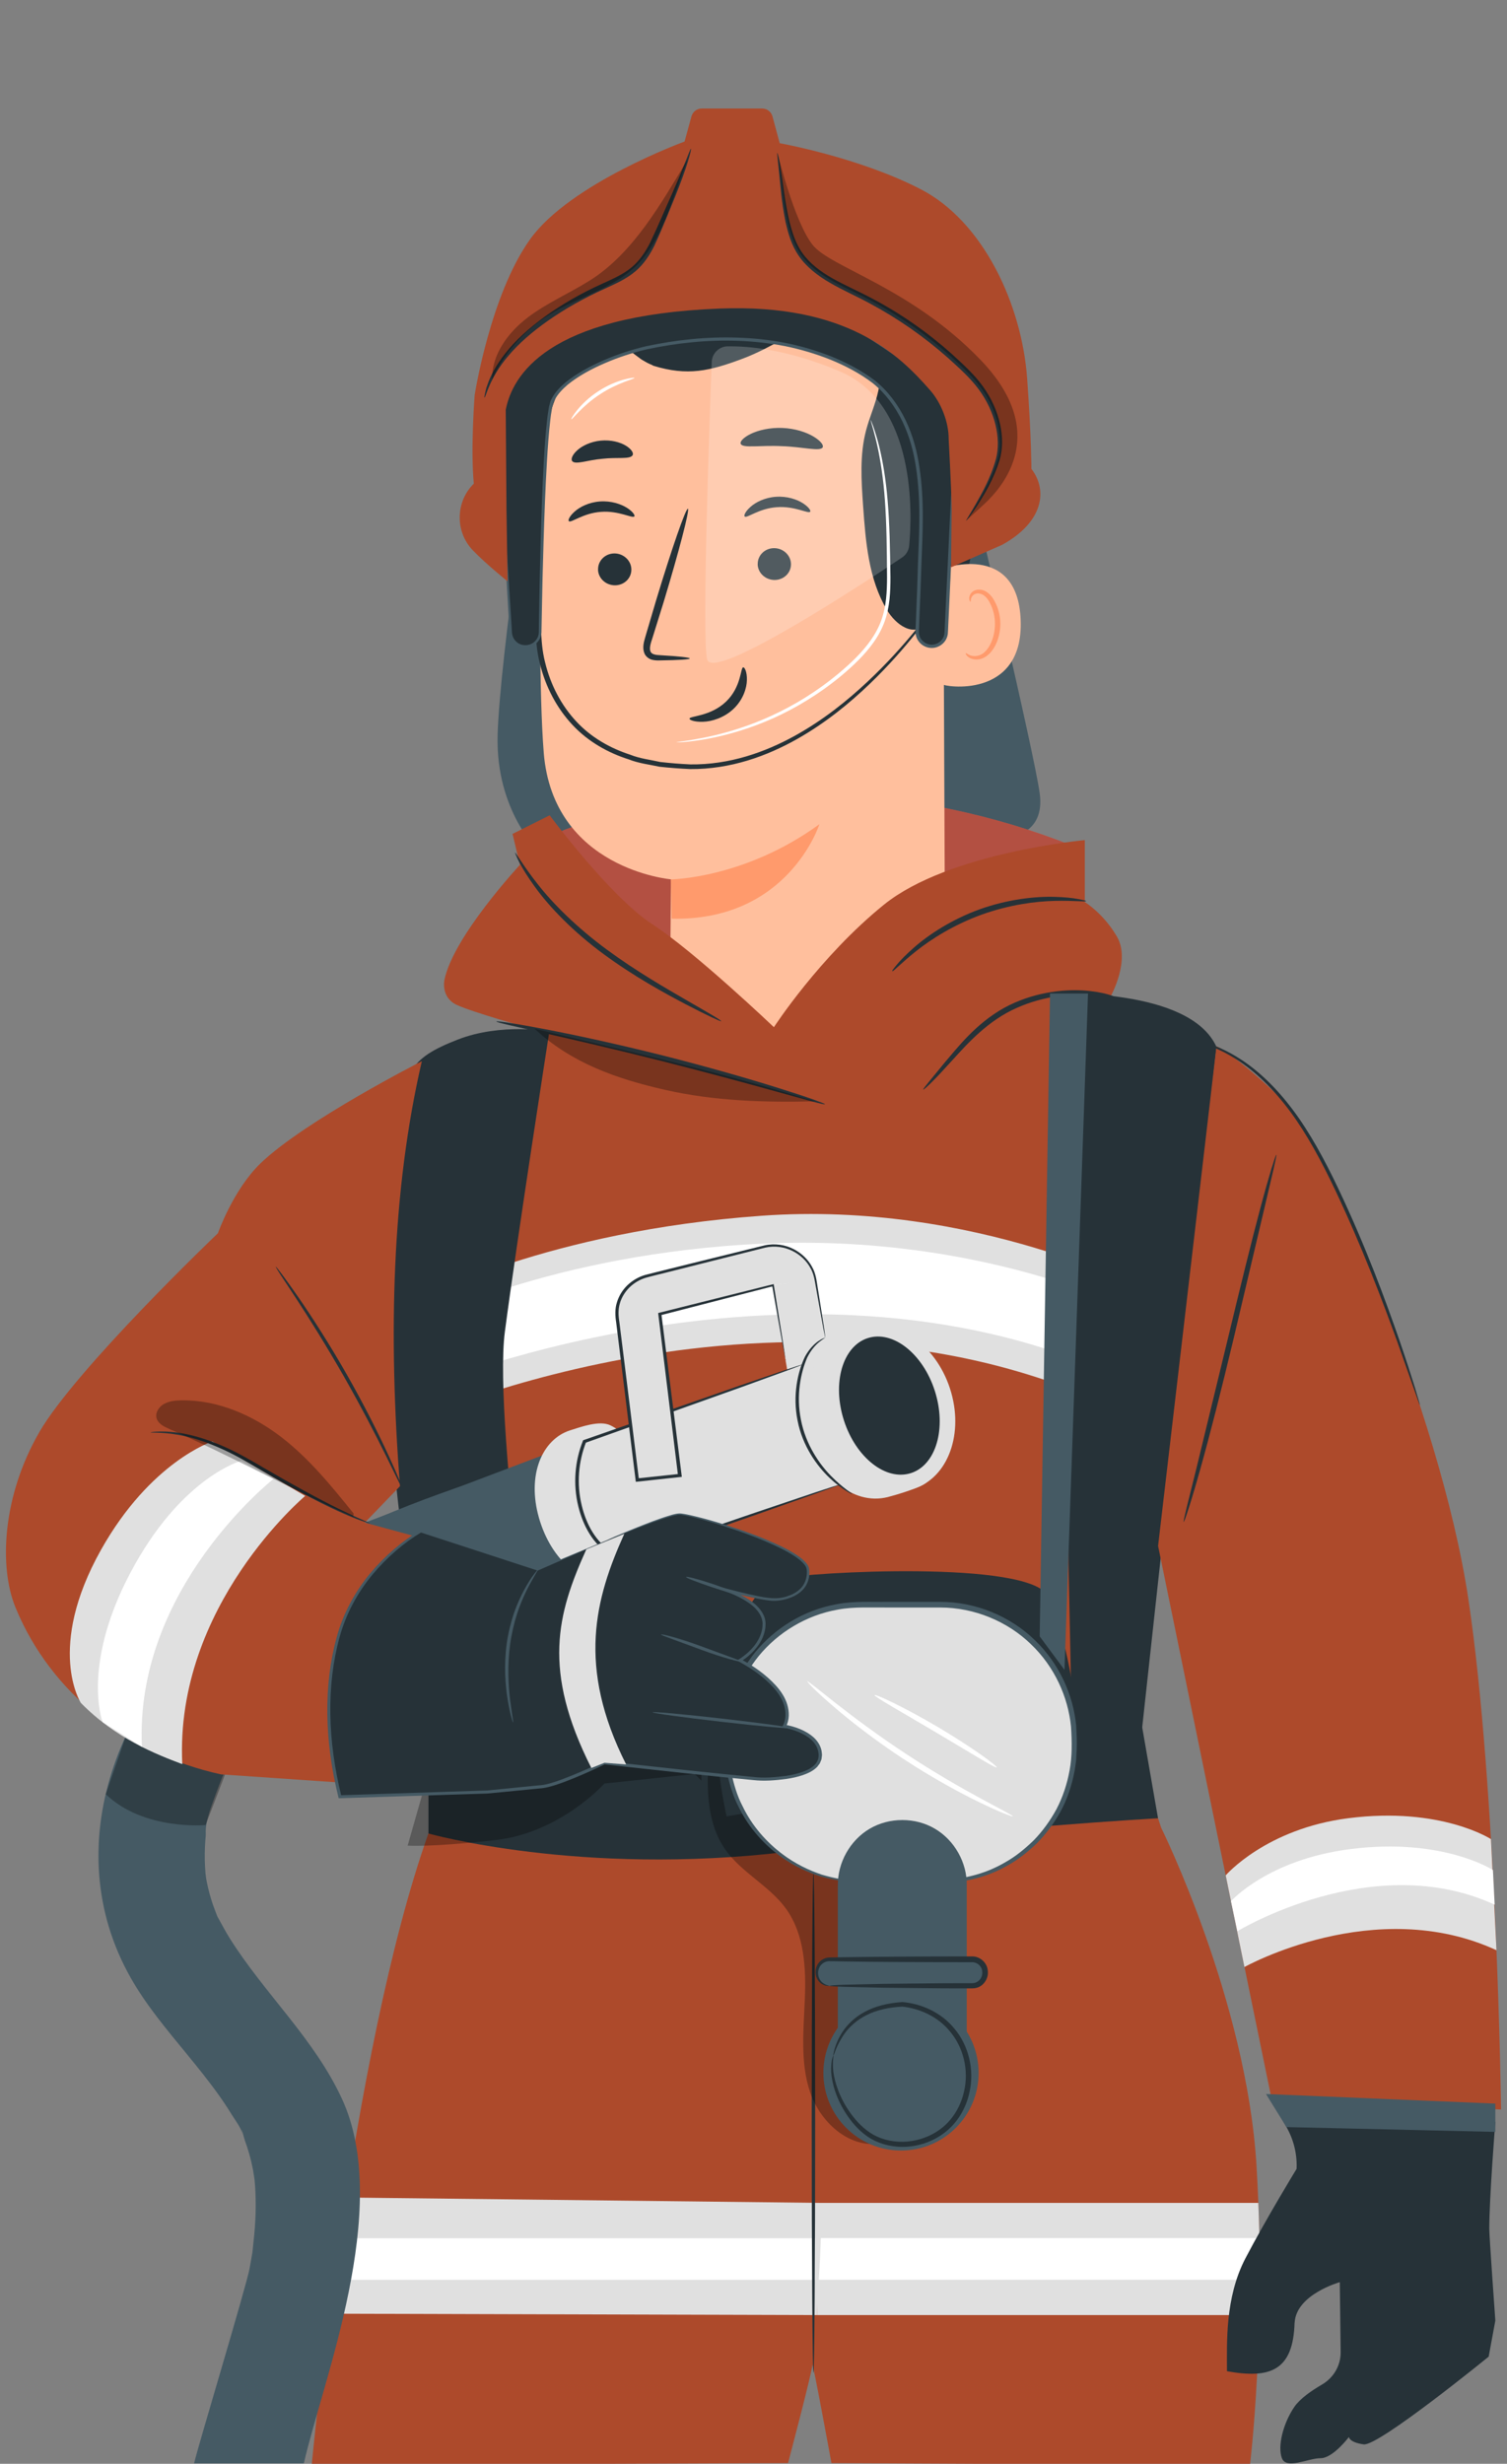 <svg width="216" height="353" viewBox="0 0 216 353" fill="none" xmlns="http://www.w3.org/2000/svg">
<rect x="0" y="0" width="216" height="353" fill="#808080" stroke="none"/>
<g clip-path="url(#clip0_947_10452)">
<path d="M166.44 261.883C166.44 261.883 178.673 286.607 180.097 310.298C181.521 333.989 179.16 353.188 179.16 353.188L119.173 352.902C119.173 352.902 116.439 337.984 116.439 338.844C116.439 339.704 112.951 352.902 112.951 352.902L44.678 353.169C44.678 353.169 50.173 294.262 61.402 262.696L87.033 255.948H164.481L166.44 261.893V261.883Z" fill="#AD4A2B"/>
<path d="M117.08 331.695H180.356C180.595 326.506 180.585 321.145 180.356 315.621H117.281L117.09 331.695H117.08Z" fill="#E0E0E0"/>
<path d="M117.08 320.667H180.528V326.63H117.08V320.667Z" fill="white"/>
<path d="M49.447 314.847L117.615 315.621C117.873 320.81 117.328 326.171 117.08 331.695L46.962 331.495L49.447 314.847Z" fill="#E0E0E0"/>
<path d="M48.577 320.686H116.841V326.64H47.621L48.577 320.686Z" fill="white"/>
<path d="M162.914 242.894L165.982 260.517C165.982 260.517 142.319 261.816 112.731 265.333C83.144 268.85 61.412 262.696 61.412 262.696V244.5L162.914 242.894Z" fill="#263238"/>
<path d="M116.592 268.344C116.459 268.344 116.344 284.38 116.344 304.162C116.344 323.945 116.459 339.981 116.592 339.981C116.726 339.981 116.841 323.945 116.841 304.162C116.841 284.38 116.726 268.344 116.592 268.344Z" fill="#263238"/>
<path d="M139.796 72.306C139.796 72.306 148.168 107.561 149.018 113.648C149.869 119.736 144.402 119.965 144.402 119.965L77.381 122.154C77.381 122.154 71.016 116.305 71.322 105.305C71.628 94.315 76.616 61.306 76.616 61.306L139.786 72.306H139.796Z" fill="#455A64"/>
<path d="M153.644 121.141C131.033 112.167 105.335 111.211 82.121 118.474C80.927 118.847 79.656 119.296 78.92 120.309C77.343 122.45 79.053 125.403 80.736 127.467C88.237 136.68 96.437 145.874 107.265 150.767C110.619 152.286 114.375 153.366 117.978 152.592C121.361 151.866 124.18 149.62 126.856 147.441C136.862 139.308 146.973 131.061 154.6 120.663" fill="#FF725E"/>
<g opacity="0.3">
<path d="M153.644 121.141C131.033 112.167 105.335 111.211 82.121 118.474C80.927 118.847 79.656 119.296 78.92 120.309C77.343 122.45 79.053 125.403 80.736 127.467C88.237 136.68 96.437 145.874 107.265 150.767C110.619 152.286 114.375 153.366 117.978 152.592C121.361 151.866 124.18 149.62 126.856 147.441C136.862 139.308 146.973 131.061 154.6 120.663" fill="black"/>
</g>
<path d="M78.422 90.54C74.055 82.484 71.838 73.28 72.067 64.125C72.153 60.551 72.66 56.833 74.638 53.842C76.721 50.698 84.185 47.162 87.482 45.346L85.762 57.502C85.762 57.502 78.986 65.406 78.575 66.285C78.164 67.164 78.422 90.54 78.422 90.54Z" fill="#263238"/>
<path d="M134.865 95.701C136.92 89.059 138.946 82.369 139.825 75.469C140.705 68.569 140.399 61.401 137.885 54.922C137.503 53.938 134.282 47.353 133.231 47.477C132.486 47.563 134.502 53.718 134.13 54.377C130.603 60.637 129.724 68.129 130.402 75.278C131.081 82.436 132.667 88.858 134.865 95.701Z" fill="#263238"/>
<path d="M135.172 69.162C135.487 51.73 125.605 37.013 108.174 37.175L106.559 37.28C90.351 38.379 77.707 51.74 77.497 67.977C77.306 83.086 77.287 99.791 77.936 107.847C79.274 124.524 96.152 125.986 96.152 125.986C96.19 125.986 95.932 153.443 95.932 153.443L135.525 154.465L135.172 69.152V69.162Z" fill="#FFBF9D"/>
<path d="M96.152 125.996C96.152 125.996 106.712 125.9 117.444 118.092C117.444 118.092 113.029 131.997 96.266 131.625L96.152 125.986V125.996Z" fill="#FF9A6C"/>
<path d="M85.715 81.614C85.754 82.876 86.862 83.879 88.181 83.86C89.5 83.841 90.532 82.809 90.494 81.547C90.455 80.286 89.347 79.282 88.038 79.292C86.719 79.311 85.687 80.353 85.725 81.614H85.715Z" fill="#263238"/>
<path d="M81.538 74.676C81.854 74.963 83.574 73.51 86.135 73.338C88.697 73.137 90.665 74.322 90.923 73.988C91.047 73.844 90.713 73.3 89.853 72.755C89.002 72.22 87.588 71.732 85.992 71.847C84.396 71.962 83.087 72.64 82.36 73.3C81.615 73.959 81.386 74.542 81.538 74.666V74.676Z" fill="#263238"/>
<path d="M108.594 80.849C108.632 82.111 109.74 83.114 111.059 83.095C112.378 83.076 113.41 82.044 113.372 80.782C113.334 79.521 112.225 78.517 110.916 78.537C109.597 78.556 108.565 79.597 108.603 80.859L108.594 80.849Z" fill="#263238"/>
<path d="M106.741 74.007C107.056 74.293 108.776 72.841 111.337 72.669C113.899 72.468 115.867 73.653 116.125 73.319C116.25 73.166 115.915 72.631 115.055 72.086C114.205 71.541 112.79 71.063 111.194 71.178C109.598 71.293 108.289 71.971 107.563 72.631C106.817 73.29 106.588 73.873 106.741 73.997V74.007Z" fill="#263238"/>
<path d="M98.876 94.344C98.876 94.2 97.26 94.028 94.661 93.875C94.002 93.856 93.371 93.761 93.228 93.321C93.046 92.862 93.266 92.136 93.533 91.352C94.04 89.728 94.575 88.017 95.129 86.23C97.337 78.948 98.885 72.975 98.598 72.889C98.302 72.803 96.276 78.632 94.069 85.924C93.543 87.721 93.036 89.431 92.549 91.066C92.348 91.83 91.985 92.7 92.386 93.656C92.597 94.133 93.103 94.458 93.524 94.544C93.954 94.64 94.317 94.63 94.642 94.621C97.251 94.582 98.866 94.487 98.866 94.344H98.876Z" fill="#263238"/>
<path d="M106.539 95.605C106.118 95.605 106.3 98.396 104.054 100.536C101.808 102.677 98.817 102.572 98.827 102.964C98.798 103.145 99.524 103.461 100.776 103.413C102.009 103.375 103.777 102.859 105.153 101.549C106.52 100.24 107.036 98.577 107.055 97.43C107.084 96.255 106.721 95.586 106.539 95.624V95.605Z" fill="#263238"/>
<path d="M106.166 63.59C106.463 64.268 109.005 63.762 112.044 63.924C115.083 64.02 117.568 64.737 117.921 64.087C118.074 63.771 117.615 63.15 116.583 62.538C115.561 61.927 113.974 61.392 112.149 61.315C110.333 61.239 108.699 61.64 107.628 62.156C106.558 62.672 106.033 63.265 106.166 63.59Z" fill="#263238"/>
<path d="M82.018 66.075C82.505 66.629 84.235 65.903 86.357 65.731C88.469 65.482 90.303 65.855 90.676 65.215C90.839 64.909 90.514 64.345 89.692 63.848C88.88 63.351 87.551 62.988 86.099 63.131C84.646 63.275 83.413 63.886 82.716 64.536C82.008 65.186 81.798 65.807 82.018 66.075Z" fill="#263238"/>
<path d="M134.646 81.614C134.923 81.471 145.885 77.447 146.296 88.877C146.707 100.317 135.143 98.367 135.105 98.042C135.076 97.717 134.646 81.614 134.646 81.614Z" fill="#FFBF9D"/>
<path d="M138.45 93.589C138.498 93.55 138.651 93.722 138.995 93.866C139.33 94.009 139.893 94.086 140.486 93.847C141.681 93.359 142.627 91.41 142.608 89.346C142.608 88.304 142.35 87.32 141.948 86.517C141.566 85.695 141.002 85.131 140.39 85.045C139.779 84.93 139.358 85.303 139.234 85.638C139.091 85.962 139.177 86.192 139.11 86.211C139.081 86.24 138.861 86.029 138.928 85.552C138.966 85.322 139.091 85.045 139.349 84.816C139.616 84.586 140.018 84.453 140.438 84.481C141.327 84.51 142.149 85.293 142.579 86.182C143.066 87.071 143.372 88.18 143.382 89.346C143.382 91.649 142.292 93.856 140.648 94.391C139.855 94.63 139.167 94.411 138.814 94.153C138.45 93.885 138.383 93.627 138.422 93.608L138.45 93.589Z" fill="#FF9A6C"/>
<path d="M84.386 48.844C82.504 47.869 87.903 41.724 92.395 39.536C99.19 36.229 109.635 34.021 116.019 35.656C123.713 37.615 130.154 41.237 134.177 48.079C138.201 54.922 139.854 62.978 139.854 70.92C139.854 73.338 139.672 75.87 138.43 77.954C136.901 80.525 133.881 82.207 134.11 85.685C134.196 86.956 133.862 88.256 133.021 89.212C130.985 91.496 128.367 89.47 127.134 87.405C124.496 82.99 124.076 77.648 123.713 72.525C123.454 68.884 123.206 65.157 124.143 61.631C124.649 59.71 125.5 57.885 125.901 55.935C126.302 53.985 126.188 51.797 124.936 50.249C124.735 50 124.401 49.685 123.98 49.331C120.664 46.579 116.105 45.853 112.082 47.401C105.698 49.857 94.794 53.555 91.86 51.443C87.645 48.414 86.594 46.388 86.594 46.388L84.386 48.853V48.844Z" fill="#263238"/>
<path d="M115.39 34.117C109.044 32.187 101.896 32.492 96.095 35.703C93.018 37.404 90.265 40.071 89.405 43.483C88.545 46.894 90.103 51.023 93.4 52.265L93.629 52.399C98.551 53.909 101.705 53.173 106.531 51.357C110.583 49.828 114.157 47.2 118.228 45.7C122.548 44.094 127.355 43.827 131.828 44.935C127.317 40.071 121.745 36.057 115.409 34.127L115.39 34.117Z" fill="#263238"/>
<path d="M136.126 83.755C136.126 83.755 136.145 83.631 136.165 83.373C136.174 83.076 136.193 82.694 136.203 82.216C136.222 81.146 136.26 79.645 136.298 77.725C136.356 73.739 136.432 68.005 136.528 60.8V60.733L136.489 60.675C133.355 55.62 129.599 49.58 125.413 42.833L125.327 42.689H125.155C114.748 42.106 102.697 41.428 89.661 40.711H89.48L89.356 40.835C84.826 45.614 80.114 50.574 75.278 55.677L75.164 55.801V55.973C75.278 58.276 75.393 60.742 75.508 63.227C75.852 70.624 76.196 77.839 76.521 84.806C76.607 86.545 76.683 88.275 76.769 89.986C76.817 91.677 76.951 93.465 77.391 95.108C78.203 98.424 79.818 101.483 82.064 103.872C84.309 106.28 87.196 107.876 90.12 108.803C91.563 109.376 93.083 109.539 94.535 109.854C96.017 110.017 97.479 110.122 98.912 110.189C104.723 110.237 109.941 108.306 114.174 105.927C118.437 103.528 121.848 100.67 124.639 98.004C127.43 95.328 129.609 92.796 131.3 90.674C132.992 88.552 134.196 86.813 134.989 85.618C135.381 85.016 135.668 84.558 135.859 84.242C136.04 83.927 136.136 83.755 136.117 83.755C136.107 83.755 136.002 83.898 135.782 84.204C135.553 84.538 135.238 84.978 134.855 85.532C134.024 86.689 132.781 88.39 131.061 90.483C129.341 92.566 127.133 95.051 124.333 97.679C121.533 100.298 118.121 103.098 113.907 105.43C109.711 107.742 104.589 109.596 98.931 109.52C97.526 109.453 96.084 109.338 94.64 109.176C93.226 108.851 91.735 108.698 90.34 108.134C87.501 107.217 84.74 105.678 82.599 103.365C80.458 101.072 78.91 98.128 78.136 94.927C77.715 93.312 77.601 91.697 77.543 89.967C77.467 88.256 77.39 86.526 77.304 84.787C76.98 77.811 76.645 70.586 76.301 63.189C76.186 60.704 76.072 58.238 75.957 55.935L75.852 56.231C80.678 51.128 85.38 46.158 89.91 41.38L89.614 41.504C102.649 42.183 114.71 42.804 125.117 43.349L124.859 43.196C129.102 49.914 132.896 55.925 136.069 60.962L136.031 60.828C136.031 68.005 136.031 73.73 136.031 77.696C136.04 79.626 136.059 81.136 136.059 82.207C136.069 82.694 136.078 83.076 136.088 83.373C136.088 83.64 136.107 83.774 136.117 83.774L136.126 83.755Z" fill="#263238"/>
<path d="M75.382 50.564L87.309 45.585C87.424 45.537 87.548 45.499 87.682 45.47L107.015 41.351C107.398 41.265 107.799 41.294 108.172 41.437L121.79 46.454C121.943 46.512 122.086 46.588 122.22 46.674L135.447 55.466C135.982 55.82 136.316 56.403 136.374 57.034L136.89 63.571C136.89 63.657 136.89 63.743 136.89 63.829L135.628 90.616C135.581 91.725 134.663 92.604 133.545 92.604C132.36 92.604 131.414 91.62 131.462 90.435L131.758 83.238C131.815 75.048 134.271 59.624 123.157 53.268C112.042 46.913 99.695 48.49 93.923 49.57C88.16 50.64 80.553 53.995 79.129 57.521C77.925 60.493 77.514 83.516 77.409 90.568C77.389 91.706 76.462 92.614 75.325 92.614H75.268C74.169 92.614 73.251 91.754 73.194 90.654L71.33 59.566C71.311 59.261 71.359 58.955 71.474 58.668L74.245 51.73C74.456 51.214 74.857 50.793 75.373 50.583L75.382 50.564Z" fill="#263238"/>
<path d="M75.383 50.564C75.383 50.564 75.135 50.612 74.772 50.927C74.59 51.08 74.389 51.309 74.246 51.634C74.112 51.959 73.959 52.332 73.787 52.752C73.443 53.603 73.013 54.654 72.507 55.897C72.258 56.518 71.981 57.187 71.694 57.903C71.561 58.267 71.369 58.611 71.283 59.041C71.207 59.471 71.283 59.901 71.293 60.331C71.694 67.307 72.268 77.371 72.984 89.794C73.023 90.186 73.004 90.559 73.08 90.989C73.166 91.409 73.386 91.801 73.692 92.107C74.303 92.738 75.288 92.939 76.119 92.633C76.96 92.336 77.591 91.496 77.61 90.578C77.629 89.747 77.639 88.906 77.658 88.055C77.715 84.653 77.801 81.117 77.916 77.457C78.031 73.796 78.164 70.012 78.394 66.122C78.508 64.173 78.642 62.204 78.871 60.216C78.919 59.719 78.996 59.222 79.082 58.735C79.12 58.486 79.168 58.238 79.235 58.018C79.302 57.789 79.349 57.55 79.483 57.34C79.913 56.48 80.63 55.744 81.394 55.094C82.981 53.823 84.816 52.838 86.737 52.017C88.658 51.185 90.684 50.526 92.767 50.038C96.953 49.15 101.359 48.672 105.812 48.834C108.039 48.92 110.285 49.159 112.502 49.589C114.719 50.038 116.917 50.688 119.048 51.539C121.17 52.408 123.243 53.488 125.078 54.883C126.885 56.327 128.299 58.238 129.322 60.34C130.344 62.453 130.965 64.737 131.3 67.04C131.644 69.343 131.768 71.665 131.768 73.978C131.768 76.291 131.653 78.575 131.567 80.859C131.51 83.143 131.424 85.398 131.329 87.635L131.262 89.307C131.262 89.871 131.147 90.396 131.281 91.037C131.415 91.639 131.806 92.183 132.342 92.499C132.867 92.824 133.527 92.919 134.119 92.766C134.712 92.614 135.237 92.222 135.553 91.696C135.705 91.429 135.811 91.142 135.849 90.836C135.887 90.521 135.878 90.282 135.897 89.995C135.944 88.906 136.002 87.826 136.05 86.746C136.25 82.436 136.441 78.221 136.632 74.102C136.728 72.047 136.824 70.012 136.91 68.005C136.957 67.001 137.005 66.008 137.043 65.014C137.053 64.507 137.11 64.058 137.091 63.504C137.053 63.016 137.015 62.529 136.977 62.041C136.9 61.067 136.824 60.102 136.747 59.146C136.709 58.668 136.671 58.19 136.632 57.712L136.575 57.005C136.556 56.747 136.489 56.489 136.384 56.25C136.183 55.772 135.763 55.38 135.361 55.142L134.196 54.367C133.421 53.851 132.647 53.345 131.883 52.838C128.825 50.812 125.881 48.863 123.043 46.98C122.68 46.751 122.364 46.502 121.925 46.301C121.523 46.13 121.131 46.005 120.74 45.862C119.956 45.575 119.182 45.288 118.417 45.011C116.888 44.447 115.388 43.903 113.926 43.368C112.463 42.832 111.04 42.307 109.644 41.8C109.3 41.676 108.947 41.542 108.612 41.418C108.278 41.294 107.905 41.141 107.513 41.141C107.112 41.122 106.758 41.246 106.414 41.313C106.07 41.389 105.716 41.466 105.382 41.533C102.639 42.125 100.049 42.679 97.631 43.205C95.213 43.731 92.958 44.218 90.884 44.667C89.852 44.887 88.858 45.107 87.912 45.308C87.425 45.394 86.976 45.614 86.565 45.785C86.144 45.967 85.733 46.139 85.332 46.311C82.13 47.668 79.645 48.729 77.944 49.446C77.113 49.809 76.473 50.077 76.033 50.277C75.603 50.468 75.383 50.573 75.383 50.573C75.383 50.573 75.613 50.497 76.052 50.325C76.501 50.143 77.151 49.885 77.983 49.541C79.693 48.834 82.188 47.812 85.408 46.493C85.81 46.33 86.221 46.158 86.651 45.977C87.09 45.795 87.492 45.604 87.969 45.527C88.916 45.327 89.909 45.126 90.942 44.906C93.016 44.467 95.271 43.998 97.689 43.492C100.107 42.985 102.696 42.441 105.449 41.858C105.793 41.781 106.137 41.714 106.49 41.638C106.844 41.571 107.188 41.466 107.513 41.475C107.848 41.475 108.153 41.609 108.507 41.743C108.851 41.867 109.195 42.001 109.539 42.125C110.925 42.641 112.358 43.167 113.811 43.712C115.273 44.256 116.764 44.811 118.293 45.374C119.058 45.661 119.832 45.948 120.615 46.235C120.998 46.378 121.409 46.521 121.781 46.674C122.116 46.818 122.479 47.095 122.833 47.324C125.661 49.207 128.605 51.175 131.653 53.202C132.418 53.708 133.183 54.224 133.957 54.74L135.123 55.514C135.524 55.753 135.811 56.04 135.992 56.441C136.078 56.632 136.136 56.843 136.145 57.053L136.202 57.76C136.241 58.238 136.279 58.716 136.317 59.194C136.394 60.149 136.47 61.114 136.537 62.089C136.575 62.577 136.613 63.064 136.652 63.551C136.671 63.991 136.613 64.517 136.604 65.004C136.556 65.989 136.508 66.992 136.46 67.995C136.365 70.002 136.269 72.028 136.164 74.093C135.964 78.212 135.763 82.426 135.562 86.736C135.514 87.816 135.457 88.896 135.409 89.986C135.381 90.549 135.4 91.046 135.132 91.457C134.884 91.878 134.473 92.193 133.995 92.308C133.039 92.575 131.95 91.925 131.749 90.941C131.644 90.482 131.749 89.89 131.749 89.336L131.816 87.663C131.911 85.427 132.007 83.162 132.064 80.888C132.15 78.613 132.265 76.31 132.265 73.987C132.265 71.665 132.141 69.314 131.787 66.982C131.453 64.641 130.822 62.309 129.771 60.14C128.72 57.98 127.257 56.002 125.384 54.511C123.473 53.068 121.38 51.988 119.22 51.099C117.051 50.239 114.824 49.58 112.578 49.13C110.323 48.691 108.058 48.452 105.812 48.375C101.301 48.213 96.886 48.7 92.643 49.599C90.531 50.096 88.486 50.764 86.536 51.615C84.586 52.456 82.723 53.46 81.079 54.769C80.286 55.447 79.531 56.202 79.053 57.168C78.91 57.397 78.852 57.664 78.785 57.913C78.699 58.171 78.661 58.419 78.623 58.678C78.537 59.184 78.46 59.681 78.413 60.188C78.183 62.194 78.05 64.173 77.944 66.122C77.725 70.021 77.6 73.815 77.495 77.476C77.39 81.136 77.323 84.681 77.266 88.074C77.256 88.925 77.237 89.766 77.228 90.597C77.228 91.362 76.692 92.069 75.985 92.317C75.288 92.575 74.447 92.413 73.94 91.878C73.682 91.62 73.501 91.295 73.424 90.941C73.357 90.607 73.357 90.177 73.329 89.794C72.545 77.371 71.914 67.307 71.484 60.34C71.475 59.901 71.388 59.48 71.455 59.098C71.522 58.716 71.723 58.353 71.847 57.989C72.134 57.273 72.392 56.604 72.641 55.973C73.128 54.731 73.539 53.67 73.883 52.81C74.045 52.389 74.198 52.007 74.322 51.682C74.456 51.367 74.647 51.137 74.81 50.975C75.154 50.659 75.402 50.593 75.393 50.573L75.383 50.564Z" fill="#455A64"/>
<path d="M72.488 58.706C73.444 53.871 78.28 45.174 103.147 44.209C121.429 43.502 128.826 50.784 133.336 55.935C134.894 57.712 135.993 60.493 135.974 62.902C135.974 62.902 136.404 70.738 136.404 73.223L136.318 81.279L143.639 78.059C149.497 74.838 150.233 70.299 147.834 67.183C147.834 67.183 147.834 62.72 147.222 54.224C146.448 43.54 140.886 31.747 132.037 27.15C123.187 22.553 111.757 20.518 111.757 20.518L110.725 16.695C110.543 16.016 109.941 15.548 109.244 15.548H100.576C99.888 15.548 99.286 16.016 99.104 16.685L98.12 20.279C98.12 20.279 81.739 26.261 76.005 34.251C70.262 42.231 68.035 56.604 68.035 56.604C68.035 56.604 67.433 64.211 67.911 69.295C65.273 71.895 65.206 76.186 67.777 78.852C69.698 80.849 72.756 83.296 72.756 83.296L72.594 72.917L72.488 58.735V58.706Z" fill="#AD4A2B"/>
<path d="M138.449 74.628C138.449 74.628 138.63 74.466 138.908 74.102C139.185 73.739 139.576 73.195 140.054 72.468C140.962 71.006 142.367 68.875 143.294 65.855C144.173 62.758 143.313 58.725 140.867 55.342C139.634 53.632 138.019 52.179 136.375 50.669C134.703 49.178 132.887 47.735 130.937 46.378C128.988 45.021 127 43.817 125.022 42.775C123.043 41.715 121.065 40.873 119.316 39.88C117.567 38.895 116.029 37.71 115.025 36.277C114.003 34.853 113.534 33.209 113.152 31.747C112.464 28.765 112.244 26.261 111.957 24.55C111.824 23.69 111.709 23.031 111.604 22.582C111.499 22.133 111.441 21.903 111.413 21.913C111.355 21.922 111.48 22.869 111.652 24.589C111.843 26.299 111.977 28.813 112.607 31.871C112.961 33.381 113.41 35.092 114.49 36.659C115.56 38.226 117.175 39.488 118.963 40.52C120.75 41.571 122.728 42.422 124.668 43.473C126.618 44.515 128.567 45.709 130.498 47.047C132.418 48.385 134.215 49.809 135.868 51.271C137.503 52.752 139.108 54.186 140.284 55.792C142.644 58.984 143.514 62.854 142.759 65.731C141.947 68.655 140.628 70.834 139.796 72.325C138.936 73.816 138.411 74.618 138.458 74.647L138.449 74.628Z" fill="#263238"/>
<g opacity="0.3">
<path d="M138.45 74.628C138.45 74.628 143.352 67.852 143.352 63.676C143.352 62.892 143.266 62.127 143.142 61.401C142.607 58.467 141.087 55.801 138.994 53.67C134.55 49.14 129.342 45.336 123.637 42.46C120.492 40.883 117.062 39.468 114.95 36.697C112.255 33.161 112.283 26.576 111.433 21.884C111.433 21.884 113.812 31.727 116.479 35.092C119.078 38.36 130.47 41.122 140.504 51.52C150.539 61.917 143.821 69.677 141.097 72.2C139.95 73.261 138.45 74.618 138.45 74.618V74.628Z" fill="black"/>
</g>
<path d="M69.44 56.957C69.621 57.034 70.061 54.224 72.918 50.918C75.709 47.611 80.678 44.065 86.728 41.342C88.238 40.654 89.776 39.965 91.047 38.895C92.319 37.825 93.169 36.458 93.819 35.149C95.052 32.483 95.979 30.084 96.82 28.048C97.632 26.013 98.234 24.34 98.588 23.165C98.951 21.989 99.094 21.33 99.037 21.311C98.98 21.292 98.741 21.922 98.291 23.06C97.842 24.197 97.173 25.831 96.294 27.828C95.396 29.807 94.392 32.253 93.159 34.814C92.51 36.076 91.697 37.328 90.541 38.293C89.385 39.268 87.913 39.927 86.393 40.615C80.267 43.368 75.231 47.057 72.479 50.554C71.103 52.294 70.261 53.909 69.879 55.094C69.64 55.667 69.583 56.155 69.497 56.461C69.43 56.776 69.411 56.948 69.44 56.957Z" fill="#263238"/>
<g opacity="0.3">
<path d="M75.576 45.537C78.366 43.397 81.654 42.011 84.616 40.138C90.752 36.258 94.785 29.119 98.502 22.945C96.428 28.364 95.272 32.999 92.319 36.831C89.041 41.065 83.269 42.288 78.71 45.098C75.155 47.296 72.269 50.564 70.539 54.368C70.453 50.851 72.775 47.688 75.566 45.547L75.576 45.537Z" fill="black"/>
</g>
<path d="M159.224 142.691C159.224 142.691 162.062 137.588 160.103 134.214C158.144 130.841 155.487 129.245 155.487 129.245V120.367C155.487 120.367 135.963 122.144 126.722 129.598C117.49 137.053 110.924 147.173 110.924 147.173C110.924 147.173 99.561 136.346 93.521 132.437C87.481 128.528 78.785 116.812 78.785 116.812L73.462 119.478L74.522 123.912C74.522 123.912 64.937 134.205 63.695 140.426C63.695 140.426 63.16 142.911 65.472 143.981C67.785 145.052 75.803 147.288 75.803 147.288C75.803 147.288 65.902 156.94 63.647 164.223C61.392 171.505 56.24 221.038 59.442 230.795C62.634 240.562 65.472 244.48 65.472 244.48L161.699 242.865L166.43 144.144L158.526 142.615" fill="#AD4A2B"/>
<path d="M163.583 203.663C115.312 178.061 58.994 203.663 58.994 203.663L60.475 186.069C60.475 186.069 78.403 176.398 109.138 174.19C139.872 171.973 164.481 185.047 164.481 185.047L163.592 203.673L163.583 203.663Z" fill="#E0E0E0"/>
<path d="M159.683 197.002C113.266 176.14 59.289 199.315 59.289 199.315L59.691 189.653C59.691 189.653 78.794 179.542 109.529 178.175C140.264 176.809 161.489 187.436 161.489 187.436L159.673 197.002H159.683Z" fill="white"/>
<path d="M151.474 142.376C151.474 142.376 170.55 141.497 174.363 150.002L162.914 254.802L153.816 255.939L151.465 142.376H151.474Z" fill="#263238"/>
<path d="M78.737 147.776C78.737 147.776 71.847 146.514 65.597 148.951C58.42 151.751 57.98 153.663 57.072 162.369C56.164 171.065 55.62 183.031 55.62 197.175C55.62 211.319 61.937 248.246 61.937 255.949L78.279 255.48C78.279 255.48 70.605 204.141 72.363 190.81C74.121 177.478 78.737 147.776 78.737 147.776Z" fill="#263238"/>
<path d="M71.15 146.361C71.141 146.419 71.8 146.6 72.995 146.877C74.352 147.193 76.053 147.575 78.07 148.034C82.361 148.999 88.267 150.365 94.765 152C101.264 153.643 107.122 155.239 111.356 156.415C113.353 156.969 115.035 157.428 116.373 157.801C117.558 158.116 118.227 158.269 118.246 158.212C118.265 158.154 117.625 157.906 116.469 157.495C115.312 157.084 113.621 156.53 111.518 155.87C107.323 154.551 101.474 152.86 94.966 151.216C88.458 149.582 82.504 148.301 78.184 147.47C76.025 147.059 74.266 146.743 73.052 146.562C71.839 146.371 71.16 146.294 71.15 146.352V146.361Z" fill="#263238"/>
<path d="M73.816 122.154C73.816 122.154 73.978 122.679 74.437 123.559C74.895 124.428 75.641 125.661 76.683 127.085C78.747 129.952 82.168 133.507 86.516 136.699C90.855 139.891 95.137 142.233 98.243 143.867C99.8 144.679 101.071 145.31 101.96 145.73C102.849 146.151 103.355 146.361 103.375 146.313C103.432 146.208 101.549 145.119 98.51 143.37C95.481 141.611 91.276 139.213 86.985 136.059C82.694 132.905 79.272 129.484 77.122 126.741C74.953 124.017 73.93 122.087 73.806 122.154H73.816Z" fill="#263238"/>
<path d="M127.907 139.146C128.012 139.241 129.178 137.961 131.337 136.25C133.488 134.539 136.737 132.485 140.684 131.051C144.64 129.627 148.444 129.13 151.196 129.073C153.949 129.006 155.659 129.245 155.679 129.101C155.679 129.044 155.268 128.949 154.493 128.805C153.729 128.652 152.592 128.538 151.187 128.499C148.387 128.413 144.459 128.834 140.397 130.287C136.345 131.758 133.058 133.947 130.955 135.801C129.904 136.728 129.101 137.54 128.604 138.142C128.098 138.744 127.84 139.088 127.887 139.127L127.907 139.146Z" fill="#263238"/>
<path d="M132.333 156.109C132.409 156.185 133.766 154.924 135.754 152.716C137.77 150.566 140.389 147.307 144.279 145.128C148.187 142.987 152.344 142.443 155.24 142.481C158.174 142.51 159.952 143.073 159.98 142.93C159.999 142.882 159.569 142.691 158.767 142.462C157.964 142.232 156.76 142.003 155.259 141.907C152.278 141.726 147.977 142.185 143.887 144.421C139.806 146.714 137.235 150.107 135.324 152.334C133.451 154.637 132.256 156.013 132.333 156.099V156.109Z" fill="#263238"/>
<g opacity="0.3">
<path d="M101.521 252.498C101.683 249.612 102.075 246.525 103.958 244.327C105.764 242.215 108.689 241.307 111.47 241.374C114.251 241.441 116.936 242.349 119.526 243.362C123.664 244.977 127.955 247.127 130.057 251.036C132.303 255.212 131.481 260.316 130.593 264.97C128.375 276.629 126.168 288.288 123.951 299.948L126.072 307.115C121.638 307.784 117.548 304.009 116.114 299.766C114.681 295.513 115.178 290.897 115.359 286.415C115.541 281.933 115.292 277.136 112.674 273.495C110.275 270.159 106.232 268.296 103.901 264.913C101.454 261.377 101.282 256.78 101.521 252.489V252.498Z" fill="black"/>
</g>
<path d="M153.978 243.047C153.978 243.047 152.745 233.939 150.213 228.711C147.68 223.484 116.028 225.223 111.737 226.179C107.456 227.125 104.608 235.669 103.174 242.865C101.741 250.061 104.149 260.239 104.149 260.239L137.856 254.639L153.978 243.037V243.047Z" fill="#263238"/>
<path d="M152.574 239.253L155.947 142.347H150.5L149.019 234.455L152.574 239.253Z" fill="#455A64"/>
<path d="M123.406 229.916H134.731C145.361 229.916 153.978 238.533 153.978 249.163V250.339C153.978 260.969 145.361 269.586 134.731 269.586H123.406C112.776 269.586 104.159 260.969 104.159 250.339V249.163C104.159 238.533 112.776 229.916 123.406 229.916Z" fill="#E0E0E0"/>
<path d="M123.406 269.586C123.425 269.462 121.322 269.634 117.796 268.592C116.066 268.009 113.992 267.082 111.938 265.496C109.902 263.919 107.828 261.701 106.423 258.758C105.659 257.315 105.181 255.662 104.808 253.941C104.493 252.202 104.426 250.348 104.522 248.418C104.636 244.604 106.07 240.572 108.765 237.246C111.479 233.939 115.512 231.416 120.109 230.613C122.383 230.183 124.801 230.346 127.267 230.317C129.723 230.317 132.207 230.317 134.721 230.317C139.671 230.308 144.421 232.324 147.756 235.564C151.139 238.784 153.089 243.123 153.509 247.376C153.653 249.507 153.682 251.657 153.309 253.636C152.946 255.633 152.315 257.516 151.426 259.207C150.518 260.88 149.419 262.38 148.186 263.651C146.915 264.884 145.587 265.973 144.173 266.767C141.372 268.439 138.419 269.118 135.849 269.309C133.259 269.442 130.975 269.385 129.14 269.433C127.343 269.462 125.929 269.49 124.887 269.509C124.438 269.528 124.075 269.538 123.778 269.548C123.53 269.557 123.406 269.576 123.406 269.586C123.406 269.595 123.53 269.614 123.778 269.624C124.075 269.634 124.438 269.643 124.887 269.662C125.929 269.681 127.343 269.71 129.14 269.739C130.994 269.739 133.23 269.844 135.877 269.748C138.505 269.605 141.554 268.946 144.459 267.254C145.931 266.451 147.307 265.343 148.636 264.081C149.916 262.772 151.073 261.243 152.028 259.513C152.965 257.774 153.634 255.815 154.016 253.75C154.092 253.225 154.198 252.709 154.245 252.173C154.274 251.638 154.303 251.103 154.331 250.558C154.379 249.498 154.312 248.408 154.255 247.29C153.844 242.865 151.827 238.345 148.311 234.981C144.841 231.607 139.891 229.486 134.73 229.505C132.217 229.505 129.723 229.505 127.276 229.505C124.839 229.543 122.393 229.371 119.984 229.83C115.196 230.671 111.011 233.318 108.21 236.768C105.42 240.237 103.967 244.442 103.872 248.379C103.786 250.329 103.872 252.24 104.216 254.047C104.617 255.824 105.133 257.525 105.926 258.997C107.408 262.017 109.568 264.263 111.68 265.84C113.811 267.426 115.942 268.324 117.719 268.879C119.516 269.366 120.959 269.548 121.934 269.586C122.383 269.586 122.746 269.595 123.043 269.605C123.291 269.605 123.415 269.605 123.415 269.586H123.406Z" fill="#455A64"/>
<path d="M120.091 270.159C120.034 266.891 121.84 263.661 124.659 262.008C127.478 260.354 131.186 260.354 133.996 262.008C136.815 263.661 138.631 266.891 138.564 270.15V294.462H120.081V270.15L120.091 270.159Z" fill="#455A64"/>
<path d="M139.348 280.729H118.925C117.912 280.729 117.08 281.551 117.08 282.573V282.688C117.08 283.701 117.902 284.533 118.925 284.533H139.348C140.361 284.533 141.192 283.711 141.192 282.688V282.573C141.192 281.56 140.37 280.729 139.348 280.729Z" fill="#455A64"/>
<path d="M118.925 284.523C118.925 284.523 118.734 284.485 118.418 284.37C118.112 284.255 117.654 283.978 117.405 283.414C117.166 282.879 117.176 281.971 117.807 281.407C118.122 281.121 118.543 280.958 119.039 280.996C119.584 280.996 120.148 281.016 120.741 281.025C125.5 281.102 132.084 281.14 139.348 281.14C140.074 281.13 140.724 281.723 140.781 282.42C140.886 283.166 140.456 283.844 139.806 284.064C139.644 284.122 139.491 284.141 139.3 284.141H138.669C138.249 284.141 137.828 284.141 137.417 284.141C136.595 284.141 135.792 284.141 134.999 284.15C131.893 284.179 129.074 284.208 126.637 284.236C124.382 284.284 122.489 284.332 120.999 284.36C119.67 284.408 118.934 284.466 118.934 284.513C118.934 284.561 119.67 284.618 120.999 284.666C122.489 284.705 124.382 284.743 126.637 284.791C129.074 284.819 131.893 284.848 134.999 284.877C135.792 284.877 136.595 284.877 137.417 284.886C137.828 284.886 138.249 284.886 138.669 284.886H139.3C139.539 284.886 139.806 284.857 140.055 284.781C141.068 284.485 141.746 283.338 141.574 282.306C141.479 281.216 140.475 280.289 139.348 280.308C132.084 280.308 125.5 280.356 120.741 280.423C120.148 280.433 119.584 280.442 119.039 280.452C118.457 280.433 117.864 280.672 117.501 281.054C116.727 281.837 116.794 282.908 117.119 283.519C117.463 284.169 118.017 284.418 118.371 284.494C118.734 284.571 118.925 284.513 118.925 284.494V284.523Z" fill="#263238"/>
<path d="M129.141 308.119C122.997 308.119 118.017 303.138 118.017 296.995C118.017 290.851 122.997 285.871 129.141 285.871C135.284 285.871 140.265 290.851 140.265 296.995C140.265 303.138 135.284 308.119 129.141 308.119Z" fill="#455A64"/>
<path d="M115.694 240.896C115.694 240.896 115.99 241.307 116.631 241.929C117.271 242.559 118.227 243.439 119.45 244.48C121.877 246.573 125.385 249.316 129.484 252.011C133.584 254.696 137.493 256.828 140.379 258.223C141.822 258.921 143.007 259.456 143.839 259.79C144.67 260.125 145.138 260.297 145.167 260.239C145.215 260.125 143.447 259.236 140.637 257.716C137.827 256.197 133.995 254.008 129.924 251.332C125.853 248.657 122.326 246.009 119.813 244.041C117.3 242.072 115.78 240.801 115.694 240.887V240.896Z" fill="white"/>
<path d="M125.365 242.875C125.26 243.075 129.235 245.293 134.052 248.15C138.878 250.998 142.73 253.416 142.863 253.225C142.988 253.053 139.318 250.329 134.463 247.462C129.618 244.595 125.47 242.684 125.375 242.875H125.365Z" fill="white"/>
<path d="M119.449 294.472C119.449 294.472 119.354 294.672 119.249 295.083C119.163 295.494 119.096 296.115 119.134 296.908C119.249 298.495 119.86 300.798 121.485 303.168C122.297 304.344 123.358 305.548 124.849 306.437C126.34 307.287 128.203 307.717 130.124 307.564C132.036 307.411 134.023 306.695 135.658 305.347C137.292 304 138.458 302.031 138.936 299.862C139.729 296.507 138.783 292.981 136.776 290.63C134.788 288.202 131.892 287.065 129.36 286.845H129.331H129.312C127.276 286.979 125.413 287.447 123.941 288.25C122.469 289.034 121.428 290.114 120.778 291.088C120.128 292.082 119.803 292.942 119.631 293.545C119.459 294.147 119.421 294.472 119.449 294.481C119.564 294.529 119.774 293.162 121.093 291.308C121.762 290.4 122.785 289.426 124.199 288.718C125.604 288.002 127.391 287.591 129.36 287.495H129.312C131.72 287.753 134.387 288.852 136.202 291.108C138.047 293.315 138.907 296.564 138.171 299.68C137.722 301.687 136.652 303.512 135.17 304.745C133.689 305.987 131.854 306.666 130.076 306.828C128.299 306.991 126.569 306.618 125.183 305.854C123.807 305.07 122.766 303.942 121.953 302.834C120.329 300.597 119.66 298.39 119.449 296.87C119.268 295.332 119.535 294.481 119.449 294.462V294.472Z" fill="#263238"/>
<g opacity="0.3">
<path d="M116.841 157.791C109.645 157.972 102.382 157.753 95.358 156.157C88.333 154.561 81.882 152.296 76.617 147.384C89.805 150.576 102.535 153.404 115.494 157.409" fill="black"/>
</g>
<g opacity="0.2">
<path d="M104.303 49.618C103.051 49.647 102.057 50.631 102.009 51.883C101.694 60.255 100.585 91.228 101.35 94.477C102.143 97.832 124.468 83.105 129.284 79.884C129.877 79.492 130.249 78.862 130.316 78.154C130.727 73.787 131.396 57.885 120.377 53.211C112.827 50.01 107.198 49.57 104.303 49.627V49.618Z" fill="white"/>
</g>
<path d="M96.954 106.366C96.954 106.366 97.183 106.366 97.613 106.347C98.043 106.318 98.683 106.27 99.496 106.156C101.13 105.946 103.481 105.515 106.29 104.627C109.1 103.747 112.369 102.381 115.685 100.326C117.348 99.304 119.02 98.118 120.654 96.761C122.269 95.395 123.904 93.885 125.222 92.021C125.882 91.094 126.417 90.091 126.799 89.04C127.172 87.988 127.382 86.909 127.497 85.848C127.717 83.716 127.602 81.671 127.583 79.731C127.516 75.851 127.354 72.344 126.99 69.42C126.637 66.495 126.111 64.163 125.643 62.587C125.404 61.803 125.213 61.191 125.05 60.79C124.897 60.389 124.811 60.178 124.792 60.178C124.773 60.178 124.831 60.408 124.955 60.819C125.079 61.23 125.251 61.841 125.452 62.634C125.863 64.221 126.321 66.543 126.637 69.458C126.952 72.373 127.076 75.861 127.115 79.731C127.115 81.671 127.22 83.716 127 85.79C126.885 86.823 126.685 87.864 126.321 88.868C125.958 89.871 125.442 90.827 124.802 91.735C123.531 93.531 121.925 95.032 120.329 96.379C118.724 97.727 117.07 98.912 115.436 99.934C112.158 101.979 108.947 103.365 106.176 104.283C103.404 105.21 101.072 105.678 99.457 105.955C98.655 106.108 98.024 106.175 97.594 106.242C97.164 106.309 96.944 106.347 96.944 106.366H96.954Z" fill="white"/>
<path d="M81.883 60.073C82.007 60.169 83.46 58.133 86.002 56.489C88.525 54.817 90.971 54.301 90.933 54.148C90.933 54.024 88.353 54.339 85.725 56.078C83.087 57.789 81.768 60.035 81.883 60.083V60.073Z" fill="white"/>
<path d="M34.175 228.892C44.047 221.411 55.477 216.51 67.385 212.507C71.169 211.235 75.957 213.939 76.827 217.497C77.811 221.518 75.518 224.925 71.466 226.286C69.057 227.095 66.668 227.958 64.298 228.847C64.202 228.883 64.126 228.91 64.049 228.936C63.973 228.972 63.877 229.008 63.763 229.052C63.371 229.212 62.979 229.372 62.587 229.532C61.221 230.102 59.864 230.689 58.526 231.302C54.072 233.348 49.839 235.714 45.825 238.427C45.557 238.623 45.127 238.917 45.032 238.988C44.707 239.237 44.382 239.486 44.057 239.744C43.092 240.509 42.145 241.301 41.237 242.119C40.32 242.937 39.441 243.791 38.59 244.672C38.189 245.081 37.807 245.499 37.424 245.926C37.367 245.988 37.252 246.104 37.138 246.229C35.57 247.812 34.366 249.973 33.286 251.868C32.818 252.686 32.388 253.531 31.967 254.376C31.939 254.439 31.91 254.483 31.881 254.537C31.862 254.59 31.843 254.652 31.814 254.723C31.547 255.417 31.26 256.111 31.012 256.814C30.41 258.53 29.387 260.861 29.492 262.702C29.492 262.693 29.492 262.684 29.492 262.667C29.492 262.782 29.492 262.898 29.492 262.969C29.444 263.512 29.397 264.054 29.378 264.597C29.32 265.86 29.349 267.132 29.454 268.395C29.454 268.44 29.511 268.849 29.549 269.151C29.597 269.409 29.645 269.685 29.655 269.721C29.875 270.788 30.161 271.846 30.515 272.887C30.696 273.412 30.907 273.928 31.098 274.444C31.117 274.488 31.126 274.524 31.145 274.568C31.174 274.622 31.212 274.684 31.251 274.755C31.795 275.725 32.302 276.703 32.894 277.655C37.931 285.687 45.108 292.154 49.065 300.827C56.213 316.5 46.178 341.326 43.55 352.943H27.82C28.393 350.417 35.322 327.53 35.781 324.986C35.895 324.345 36 323.705 36.115 323.065C36.144 322.922 36.163 322.807 36.182 322.718C36.182 322.629 36.201 322.531 36.211 322.406C36.373 320.921 36.535 319.426 36.602 317.932C36.66 316.66 36.669 315.397 36.612 314.125C36.583 313.493 36.545 312.862 36.478 312.239C36.459 312.052 36.268 310.958 36.287 310.985C36.125 310.176 35.943 309.366 35.714 308.566C35.542 307.952 35.341 307.347 35.121 306.742C34.978 306.351 34.385 304.011 34.777 305.817C34.567 304.856 33.688 303.753 33.172 302.908C32.589 301.956 31.967 301.031 31.317 300.115C29.894 298.123 28.345 296.21 26.788 294.307C23.921 290.811 20.977 287.324 18.76 283.419C7.97 264.41 17.145 241.781 34.175 228.883V228.892Z" fill="#455A64"/>
<g opacity="0.3">
<path d="M29.473 261.483C29.473 261.483 20.633 262.32 15.157 257.063L18.043 248.746L32.827 252.748L29.473 261.475V261.483Z" fill="black"/>
</g>
<path d="M116.851 183.245L119.97 201.716L113.899 202.604L110.781 184.133L116.851 183.245Z" fill="#E0E0E0"/>
<path d="M79.54 207.837L52.293 218.165L77.074 224.907L86.64 222.354L79.54 207.837Z" fill="#455A64"/>
<path d="M118.099 204.008C116.262 197.57 118.853 191.342 123.888 190.097C128.923 188.852 134.494 193.061 136.332 199.499C138.17 205.938 135.578 212.166 130.543 213.411C125.509 214.656 119.937 210.447 118.099 204.008Z" fill="#E0E0E0"/>
<path d="M115.187 204.608C117.118 211.378 122.183 215.745 127.219 214.5C128.366 214.215 131.204 213.343 132.246 212.765C135.725 210.835 134.903 205.329 133.412 200.099C132.16 195.704 129.723 191.453 126.521 189.932C124.792 189.113 121.886 190.189 120.157 190.732C115.675 192.146 113.257 197.848 115.187 204.617V204.608Z" fill="#E0E0E0"/>
<path d="M77.247 217.461C78.986 223.563 83.564 227.504 88.103 226.383C89.136 226.125 90.971 225.912 91.745 225.209C94.382 222.852 95.032 218.102 93.694 213.387C92.557 209.42 90.368 205.586 87.473 204.208C85.915 203.469 83.287 204.439 81.729 204.928C77.687 206.209 75.498 211.35 77.247 217.453V217.461Z" fill="#E0E0E0"/>
<path d="M92.547 222.576L122.737 211.867L116.296 195.046L85.724 205.898C80.85 207.624 78.356 212.667 80.105 217.239C81.911 221.954 87.53 224.364 92.557 222.585L92.547 222.576Z" fill="#E0E0E0"/>
<path d="M5.638 205.186C10.932 196.06 31.231 176.695 31.231 176.695C31.231 176.695 33.429 170.433 37.357 166.662C43.75 160.533 60.465 152.038 60.465 152.038C56.174 170.513 55.639 191.097 57.33 212.934L52.294 218.156L62.462 220.922L50.622 255.524L31.671 254.225C18.291 251.308 7.272 242.448 2.312 230.529C2.283 230.466 2.264 230.413 2.236 230.351C-0.192 224.489 0.353 214.295 5.647 205.178L5.638 205.186Z" fill="#AD4A2B"/>
<path d="M120.816 203.034C122.355 208.424 126.579 212.054 130.258 211.146C133.938 210.239 135.667 205.133 134.129 199.743C132.59 194.352 128.366 190.723 124.687 191.63C121.007 192.538 119.278 197.644 120.816 203.034Z" fill="#263238"/>
<path d="M118.264 191.657C118.264 191.657 117.872 191.755 117.289 192.155C116.706 192.555 115.97 193.285 115.387 194.361C114.327 196.54 113.591 199.921 114.317 203.541C115.024 207.179 117.098 210.043 118.885 211.733C119.783 212.587 120.605 213.183 121.198 213.557C121.79 213.93 122.144 214.099 122.154 214.073C122.211 214.002 120.844 213.237 119.143 211.502C117.452 209.794 115.492 206.983 114.804 203.452C114.088 199.938 114.766 196.629 115.703 194.495C116.219 193.445 116.888 192.707 117.413 192.28C117.939 191.853 118.293 191.684 118.273 191.639L118.264 191.657Z" fill="#263238"/>
<path d="M120.261 212.738C120.261 212.738 120.184 212.747 120.041 212.792C119.869 212.845 119.668 212.907 119.41 212.987C118.818 213.183 118.024 213.441 117.011 213.77C114.89 214.482 111.898 215.487 108.219 216.732C104.502 218.004 100.086 219.508 95.193 221.18C93.97 221.598 92.709 222.034 91.428 222.47C90.797 222.683 90.166 222.897 89.526 223.119C89.421 223.146 89.335 223.101 89.153 223.03C88.991 222.977 88.838 222.914 88.685 222.843C88.37 222.71 88.073 222.559 87.787 222.381C85.417 221.002 84.04 218.405 83.391 215.736C82.617 212.605 82.913 209.367 84.012 206.601L83.868 206.734C92.833 203.532 100.641 200.748 106.26 198.746C109.012 197.741 111.22 196.941 112.797 196.371C113.523 196.096 114.106 195.882 114.536 195.713C114.928 195.562 115.138 195.473 115.129 195.464C115.129 195.455 114.909 195.509 114.507 195.642C114.068 195.784 113.475 195.98 112.73 196.229C111.153 196.772 108.917 197.537 106.145 198.48C100.507 200.445 92.68 203.185 83.687 206.316L83.582 206.352L83.544 206.45C82.406 209.296 82.1 212.623 82.894 215.843C83.238 217.23 83.754 218.565 84.509 219.774C85.254 220.984 86.277 222.043 87.519 222.763C87.825 222.95 88.15 223.11 88.475 223.252C88.637 223.324 88.8 223.395 88.972 223.448C89.106 223.502 89.354 223.608 89.603 223.555C90.348 223.324 90.931 223.101 91.59 222.879C92.871 222.434 94.123 221.998 95.346 221.571C100.23 219.863 104.626 218.333 108.334 217.035C111.994 215.736 114.966 214.686 117.078 213.939C118.072 213.575 118.865 213.29 119.448 213.076C119.697 212.979 119.897 212.907 120.06 212.845C120.194 212.792 120.261 212.756 120.261 212.747V212.738Z" fill="#263238"/>
<path d="M91.314 212.054L97.411 211.395L94.544 188.259L111.01 184.15C110.886 184.185 110.762 184.15 110.724 184.123L116.869 183.403C116.611 181.739 115.607 180.263 114.107 179.346C112.692 178.475 111.03 178.217 109.424 178.617L92.786 182.771C89.966 183.474 88.093 186.035 88.428 188.74L91.314 212.045V212.054Z" fill="#E0E0E0"/>
<path d="M112.588 194.886C112.588 194.886 112.588 194.823 112.578 194.699C112.559 194.556 112.54 194.379 112.502 194.156C112.426 193.649 112.32 192.946 112.187 192.048C111.89 190.18 111.46 187.503 110.916 184.122L110.896 183.98L110.744 184.016C106.367 185.11 100.852 186.489 94.507 188.081L94.335 188.125L94.354 188.285C95.176 195.019 96.141 202.909 97.183 211.422L97.402 211.173C95.462 211.377 93.398 211.6 91.305 211.822L91.582 212.026C91.391 210.505 91.191 208.878 90.99 207.232C90.474 203.096 89.977 199.049 89.489 195.144C89.241 193.196 89.002 191.274 88.773 189.397C88.62 188.446 88.591 187.574 88.859 186.702C89.107 185.848 89.604 185.065 90.244 184.434C90.894 183.811 91.687 183.331 92.557 183.073C93.436 182.824 94.363 182.61 95.243 182.388C97.02 181.943 98.74 181.507 100.403 181.089C103.729 180.253 106.825 179.47 109.664 178.759C111.049 178.438 112.473 178.67 113.601 179.239C114.738 179.808 115.608 180.671 116.124 181.614C116.688 182.548 116.783 183.562 116.955 184.478C117.118 185.394 117.271 186.231 117.405 186.987C117.672 188.472 117.892 189.637 118.035 190.456C118.112 190.829 118.169 191.132 118.217 191.354C118.255 191.559 118.284 191.657 118.293 191.657C118.293 191.657 118.293 191.55 118.265 191.345C118.236 191.114 118.188 190.821 118.141 190.438C118.016 189.611 117.835 188.446 117.596 186.96C117.472 186.204 117.338 185.359 117.194 184.443C117.041 183.535 116.955 182.477 116.382 181.49C115.847 180.502 114.949 179.586 113.764 178.972C112.588 178.358 111.069 178.1 109.597 178.43C106.758 179.123 103.652 179.888 100.317 180.716C98.654 181.125 96.924 181.552 95.147 181.997C94.258 182.228 93.369 182.424 92.433 182.681C91.496 182.957 90.636 183.473 89.929 184.14C89.231 184.816 88.706 185.661 88.428 186.586C88.123 187.503 88.171 188.534 88.314 189.451C88.543 191.328 88.782 193.249 89.021 195.197C89.499 199.102 90.005 203.14 90.512 207.285C90.713 208.922 90.913 210.55 91.104 212.08L91.133 212.311L91.382 212.284C93.475 212.062 95.548 211.831 97.479 211.626L97.727 211.6L97.699 211.377C96.628 202.865 95.644 194.983 94.793 188.25L94.64 188.454C100.977 186.818 106.472 185.403 110.849 184.274L110.667 184.167C111.269 187.538 111.737 190.216 112.072 192.075C112.234 192.973 112.368 193.667 112.464 194.165C112.512 194.387 112.54 194.565 112.578 194.699C112.607 194.823 112.626 194.877 112.626 194.877L112.588 194.886Z" fill="#263238"/>
<g opacity="0.3">
<path d="M100.535 254.065L86.639 255.533C86.639 255.533 80.342 262.569 71.072 263.628C61.801 264.686 58.428 264.437 58.428 264.437L62.461 250.276L93.54 248.123L100.535 255.133" fill="black"/>
</g>
<path d="M87.147 220.611C87.147 220.611 95.595 216.999 97.344 216.928C99.093 216.857 115.607 221.696 115.836 224.907C116.065 228.118 113.093 229.043 111.268 229.186C109.443 229.328 103.087 227.513 103.317 227.584C103.546 227.656 109.443 229.328 109.519 232.583C109.595 235.839 106.059 237.894 106.059 237.894C106.059 237.894 111.736 240.767 112.663 244.432C113.122 246.246 112.434 247.323 112.434 247.323C112.434 247.323 117.518 248.097 117.594 251.423C117.671 254.75 110.742 254.892 109.223 254.892C107.703 254.892 86.65 252.553 86.65 252.553C86.65 252.553 80.38 255.595 77.867 255.951C75.354 256.307 69.954 256.734 69.954 256.734L48.748 257.41C48.748 257.41 44.82 243.738 49.302 232.13C52.57 223.662 60.33 219.392 60.33 219.392L77.083 224.907L87.156 220.611H87.147Z" fill="#263238"/>
<path d="M87.146 220.611C86.477 220.886 83.371 222.176 77.026 224.818H77.102C72.763 223.368 67.096 221.491 60.368 219.25L60.292 219.223L60.225 219.259C57.645 220.788 55.227 222.861 53.077 225.396C50.964 227.94 49.225 231.036 48.279 234.496C46.349 241.425 46.501 249.413 48.499 257.472L48.537 257.641H48.728C54.701 257.445 60.961 257.25 67.431 257.045C68.243 257.018 69.055 256.992 69.868 256.965C70.68 256.885 71.502 256.805 72.324 256.734C73.968 256.574 75.621 256.413 77.284 256.244C78.115 256.209 78.985 255.951 79.769 255.702C80.571 255.435 81.355 255.133 82.129 254.821C83.687 254.19 85.216 253.496 86.745 252.766L86.602 252.793C87.089 252.847 87.615 252.909 88.15 252.962C94.887 253.692 101.481 254.439 107.894 255.035C109.528 255.222 111.143 255.088 112.73 254.875C113.523 254.759 114.307 254.59 115.071 254.332C115.826 254.065 116.572 253.727 117.145 253.131L117.508 252.642C117.594 252.455 117.661 252.268 117.738 252.082C117.776 251.886 117.785 251.69 117.814 251.494C117.824 251.299 117.776 251.112 117.766 250.916C117.642 250.151 117.202 249.457 116.638 248.942C115.473 247.901 113.972 247.385 112.472 247.1L112.634 247.429C113.188 246.38 113.141 245.241 112.835 244.209C112.52 243.169 111.898 242.261 111.191 241.479C109.748 239.904 107.999 238.694 106.164 237.707V238.063C107.187 237.431 108.028 236.648 108.687 235.732C109.337 234.816 109.739 233.74 109.729 232.646C109.729 231.507 109.012 230.52 108.2 229.817C107.359 229.114 106.403 228.59 105.428 228.154C104.941 227.94 104.444 227.744 103.938 227.575L103.555 227.451L103.46 227.424L103.412 227.406H103.393C103.345 227.086 103.498 227.825 103.269 227.753L103.45 227.807L104.205 228.011C105.209 228.278 106.212 228.527 107.196 228.75C108.19 228.972 109.165 229.177 110.159 229.301C111.162 229.461 112.204 229.283 113.112 228.972C114.039 228.661 114.89 228.118 115.415 227.344C115.922 226.561 116.094 225.654 115.979 224.791C115.893 224.32 115.597 223.946 115.281 223.653C114.976 223.341 114.622 223.083 114.268 222.843C113.561 222.363 112.816 221.963 112.08 221.598C109.117 220.166 106.231 219.187 103.613 218.36C102.303 217.951 101.042 217.595 99.847 217.302C99.245 217.159 98.672 217.017 98.098 216.919C97.812 216.875 97.525 216.812 97.229 216.848C96.933 216.875 96.674 216.946 96.407 217.008C94.333 217.604 92.661 218.307 91.294 218.84C89.927 219.392 88.886 219.828 88.188 220.13C87.853 220.281 87.596 220.397 87.404 220.477C87.232 220.557 87.137 220.611 87.146 220.611C87.156 220.611 87.242 220.584 87.424 220.513C87.615 220.433 87.882 220.326 88.226 220.193C88.953 219.908 89.994 219.49 91.351 218.956C92.728 218.44 94.419 217.755 96.464 217.186C96.722 217.124 96.98 217.061 97.248 217.035C97.506 217.008 97.783 217.061 98.06 217.106C98.624 217.213 99.197 217.346 99.79 217.497C100.975 217.8 102.217 218.164 103.527 218.582C106.126 219.419 109.003 220.415 111.927 221.856C112.653 222.221 113.38 222.612 114.068 223.083C114.402 223.324 114.746 223.573 115.023 223.866C115.32 224.142 115.568 224.489 115.625 224.836C115.721 225.619 115.559 226.472 115.1 227.166C114.622 227.86 113.848 228.367 112.978 228.652C111.201 229.354 109.242 228.812 107.282 228.394C106.298 228.171 105.304 227.922 104.31 227.656L103.555 227.451L103.364 227.398C103.106 227.318 103.297 228.074 103.259 227.762H103.278L103.326 227.78L103.421 227.807L103.794 227.931C104.282 228.1 104.769 228.287 105.247 228.501C106.193 228.928 107.12 229.443 107.913 230.111C108.687 230.778 109.299 231.667 109.299 232.655C109.328 234.692 107.789 236.551 105.935 237.725L105.639 237.912L105.944 238.081C107.722 239.041 109.452 240.242 110.838 241.763C111.516 242.519 112.099 243.382 112.386 244.334C112.672 245.268 112.672 246.371 112.223 247.216L112.08 247.483L112.386 247.545C113.791 247.812 115.253 248.328 116.294 249.271C116.811 249.742 117.174 250.347 117.288 251.005C117.422 251.672 117.279 252.348 116.782 252.847C116.304 253.345 115.606 253.674 114.899 253.914C114.182 254.154 113.427 254.323 112.653 254.439C111.115 254.643 109.509 254.777 107.942 254.59C101.539 253.985 94.945 253.247 88.207 252.508C87.681 252.446 87.146 252.393 86.659 252.34H86.582L86.516 252.366C85.006 253.087 83.477 253.781 81.928 254.403C81.154 254.715 80.38 255.017 79.597 255.275C78.803 255.533 78.058 255.764 77.207 255.8C75.554 255.96 73.91 256.129 72.276 256.289C71.464 256.369 70.651 256.449 69.839 256.529C69.027 256.556 68.214 256.582 67.402 256.609C60.932 256.823 54.682 257.027 48.709 257.214L48.938 257.374C46.951 249.404 46.779 241.452 48.661 234.612C49.588 231.187 51.28 228.145 53.363 225.627C55.466 223.128 57.874 221.046 60.387 219.543H60.254C67.001 221.749 72.677 223.599 77.026 225.014L77.064 225.031L77.102 225.014C83.391 222.265 86.468 220.922 87.127 220.628L87.146 220.611Z" fill="#455A64"/>
<path d="M98.329 225.939C98.281 226.063 99.886 226.677 101.893 227.353C103.91 228.02 105.544 228.527 105.592 228.42C105.649 228.296 104.082 227.584 102.065 226.917C100.049 226.241 98.376 225.823 98.329 225.939Z" fill="#455A64"/>
<path d="M94.744 234.185C94.725 234.247 95.365 234.487 96.397 234.861C97.639 235.314 98.977 235.803 100.44 236.346C103.603 237.52 106.279 238.214 106.327 238.081C106.346 238.018 105.705 237.778 104.673 237.405C103.431 236.951 102.093 236.462 100.631 235.919C97.468 234.745 94.792 234.051 94.753 234.185H94.744Z" fill="#455A64"/>
<path d="M113.485 247.607C113.504 247.483 109.051 246.869 103.536 246.237C98.022 245.606 93.55 245.206 93.531 245.33C93.511 245.455 97.965 246.068 103.479 246.7C108.984 247.331 113.466 247.732 113.485 247.607Z" fill="#455A64"/>
<path d="M89.488 219.748C85.293 229.017 82.664 238.774 89.746 252.802L86.64 252.562L84.757 253.309C77.676 239.281 79.845 231.258 84.041 221.98" fill="#E0E0E0"/>
<path d="M73.538 246.789C73.624 246.771 73.356 245.526 73.108 243.489C72.869 241.452 72.697 238.614 73.127 235.519C73.347 233.971 73.7 232.521 74.111 231.231C74.532 229.941 75.019 228.803 75.478 227.878C76.405 226.019 77.16 224.96 77.083 224.907C77.055 224.889 76.844 225.147 76.491 225.618C76.128 226.09 75.669 226.81 75.162 227.735C74.656 228.66 74.13 229.799 73.671 231.098C73.232 232.405 72.859 233.882 72.63 235.456C72.2 238.605 72.429 241.487 72.764 243.524C72.936 244.547 73.108 245.365 73.261 245.926C73.413 246.486 73.509 246.789 73.538 246.789Z" fill="#455A64"/>
<path d="M11.573 243.952C11.573 243.952 6.556 236.168 14.478 222.052C21.588 209.394 30.438 206.521 30.438 206.521L43.741 214.331C43.741 214.331 25.01 230.049 26.128 252.758C22.439 251.361 16.638 249.138 11.563 243.961L11.573 243.952Z" fill="#E0E0E0"/>
<path d="M14.708 246.745C14.708 246.745 11.42 238.241 19.352 224.124C26.463 211.467 34.586 209.287 34.586 209.287L39.211 211.885C39.211 211.885 19.228 227.576 20.346 250.285L14.708 246.745Z" fill="white"/>
<path d="M53.087 218.271C53.087 218.271 52.657 218.058 51.855 217.711C51.052 217.373 49.914 216.848 48.519 216.163C45.729 214.793 41.982 212.739 37.902 210.364C35.876 209.163 33.897 208.033 31.986 207.206C30.084 206.37 28.278 205.8 26.72 205.48C25.162 205.16 23.872 205.089 22.983 205.107C22.544 205.107 22.2 205.142 21.961 205.16C21.732 205.187 21.607 205.204 21.607 205.222C21.607 205.329 23.586 205.089 26.634 205.8C28.154 206.147 29.912 206.743 31.776 207.588C33.649 208.424 35.589 209.545 37.624 210.746C41.705 213.13 45.509 215.149 48.347 216.448C49.771 217.097 50.937 217.586 51.768 217.871C52.6 218.165 53.068 218.289 53.078 218.262L53.087 218.271Z" fill="#263238"/>
<path d="M39.516 181.499C39.516 181.499 39.755 181.961 40.271 182.735C40.835 183.589 41.561 184.701 42.45 186.044C44.285 188.846 46.741 192.751 49.264 197.163C51.777 201.575 53.88 205.658 55.352 208.638C56.049 210.07 56.632 211.262 57.081 212.169C57.492 213.005 57.731 213.459 57.76 213.45C57.788 213.441 57.616 212.961 57.263 212.098C56.909 211.235 56.374 210.008 55.676 208.504C54.291 205.489 52.236 201.37 49.713 196.941C47.19 192.52 44.677 188.624 42.765 185.866C41.81 184.487 41.016 183.384 40.453 182.628C39.889 181.872 39.564 181.472 39.535 181.49L39.516 181.499Z" fill="#263238"/>
<g opacity="0.3">
<path d="M23.452 201.184C24.207 200.739 25.143 200.641 26.032 200.632C31.269 200.561 36.306 202.811 40.338 205.916C44.371 209.029 47.554 212.97 50.698 216.866L50.621 217.293C41.619 213.37 33.314 208.682 24.312 204.759C23.566 204.43 22.744 204.039 22.477 203.309C22.181 202.527 22.697 201.628 23.452 201.175V201.184Z" fill="black"/>
</g>
<path d="M174.362 149.902C175.834 150.446 182.285 155.657 185.811 159.762C189.328 163.875 206.349 201.681 210.458 229.084C214.567 256.486 215.15 302.243 215.15 302.243L182.285 300.869L165.99 221.499L174.362 149.893V149.902Z" fill="#AD4A2B"/>
<path d="M213.698 263.499C213.698 263.499 206.512 258.824 193.295 260.501C181.444 262 175.682 268.692 175.682 268.692L178.367 281.827C178.367 281.827 197.051 271.378 214.492 279.418L213.698 263.508V263.499Z" fill="#E0E0E0"/>
<path d="M213.974 267.925C213.974 267.925 206.787 263.249 193.57 264.927C181.72 266.426 176.444 272.395 176.444 272.395L177.371 276.687C177.371 276.687 196.791 264.855 214.232 272.895L213.983 267.925H213.974Z" fill="white"/>
<path d="M182.934 165.454C182.877 165.445 182.638 166.159 182.227 167.48C181.826 168.8 181.281 170.71 180.65 173.083C179.379 177.83 177.764 184.415 176.015 191.697C174.266 198.906 172.69 205.429 171.495 210.328C170.931 212.603 170.453 214.503 170.09 215.967C169.765 217.296 169.603 218.046 169.66 218.055C169.717 218.073 169.976 217.35 170.396 216.038C170.816 214.727 171.39 212.817 172.049 210.452C173.378 205.723 175.06 199.147 176.799 191.857C178.5 184.638 180.039 178.107 181.205 173.199C181.74 170.915 182.189 169.014 182.533 167.542C182.839 166.204 182.992 165.463 182.934 165.445V165.454Z" fill="#263238"/>
<path d="M185.554 332.777C185.363 339.647 182.066 340.861 175.863 339.736C175.863 335.703 175.567 329.198 178.501 323.577C181.435 317.956 185.841 310.746 185.841 310.746C185.936 308.667 185.439 306.597 184.397 304.759C184.034 304.116 183.681 303.483 183.394 302.992C183.394 302.992 186.328 301.109 191.049 301.439C194.413 301.68 198.532 301.261 201.858 301.814L214.329 304.009C214.329 304.009 213.46 314.904 213.46 319.348C213.46 320.4 214.329 332.482 214.329 332.482L213.374 337.648C213.374 337.648 197.567 350.524 195.455 350.221C193.343 349.917 193.343 349.159 193.343 349.159C193.343 349.159 191.068 352.202 189.271 352.202C187.475 352.202 184.388 353.87 183.738 352.202C183.088 350.533 183.9 347.214 185.525 344.84C186.337 343.654 188.01 342.502 189.472 341.655C191.183 340.655 192.177 338.88 192.158 337.006L192.033 326.977C192.033 326.977 185.774 328.725 185.563 332.794L185.554 332.777Z" fill="#263238"/>
<path d="M214.329 301.395V305.446L184.388 304.759L181.454 300.021L214.329 301.395Z" fill="#455A64"/>
<path d="M167.807 148.501C167.807 148.501 168.046 148.563 168.514 148.626C168.973 148.697 169.661 148.76 170.521 148.983C172.241 149.348 174.697 150.16 177.297 151.838C179.906 153.498 182.563 156.067 184.942 159.28C187.322 162.501 189.405 166.364 191.374 170.505C195.302 178.794 198.207 186.557 200.252 192.178C201.236 194.962 202.039 197.238 202.613 198.862C202.88 199.62 203.09 200.218 203.253 200.682C203.406 201.092 203.492 201.316 203.511 201.307C203.53 201.307 203.473 201.075 203.348 200.655C203.215 200.191 203.024 199.576 202.804 198.808C202.307 197.211 201.571 194.909 200.596 192.071C198.627 186.414 195.78 178.625 191.833 170.317C189.864 166.168 187.752 162.287 185.324 159.039C182.907 155.8 180.183 153.221 177.497 151.561C174.822 149.884 172.308 149.116 170.559 148.795C169.69 148.599 168.992 148.563 168.524 148.528C168.055 148.492 167.807 148.474 167.807 148.492V148.501Z" fill="#263238"/>
</g>
<defs>
<clipPath id="clip0_947_10452">
<rect width="214.301" height="352.358" fill="white" transform="matrix(-1 0 0 1 215.15 0.642)"/>
</clipPath>
</defs>
</svg>
